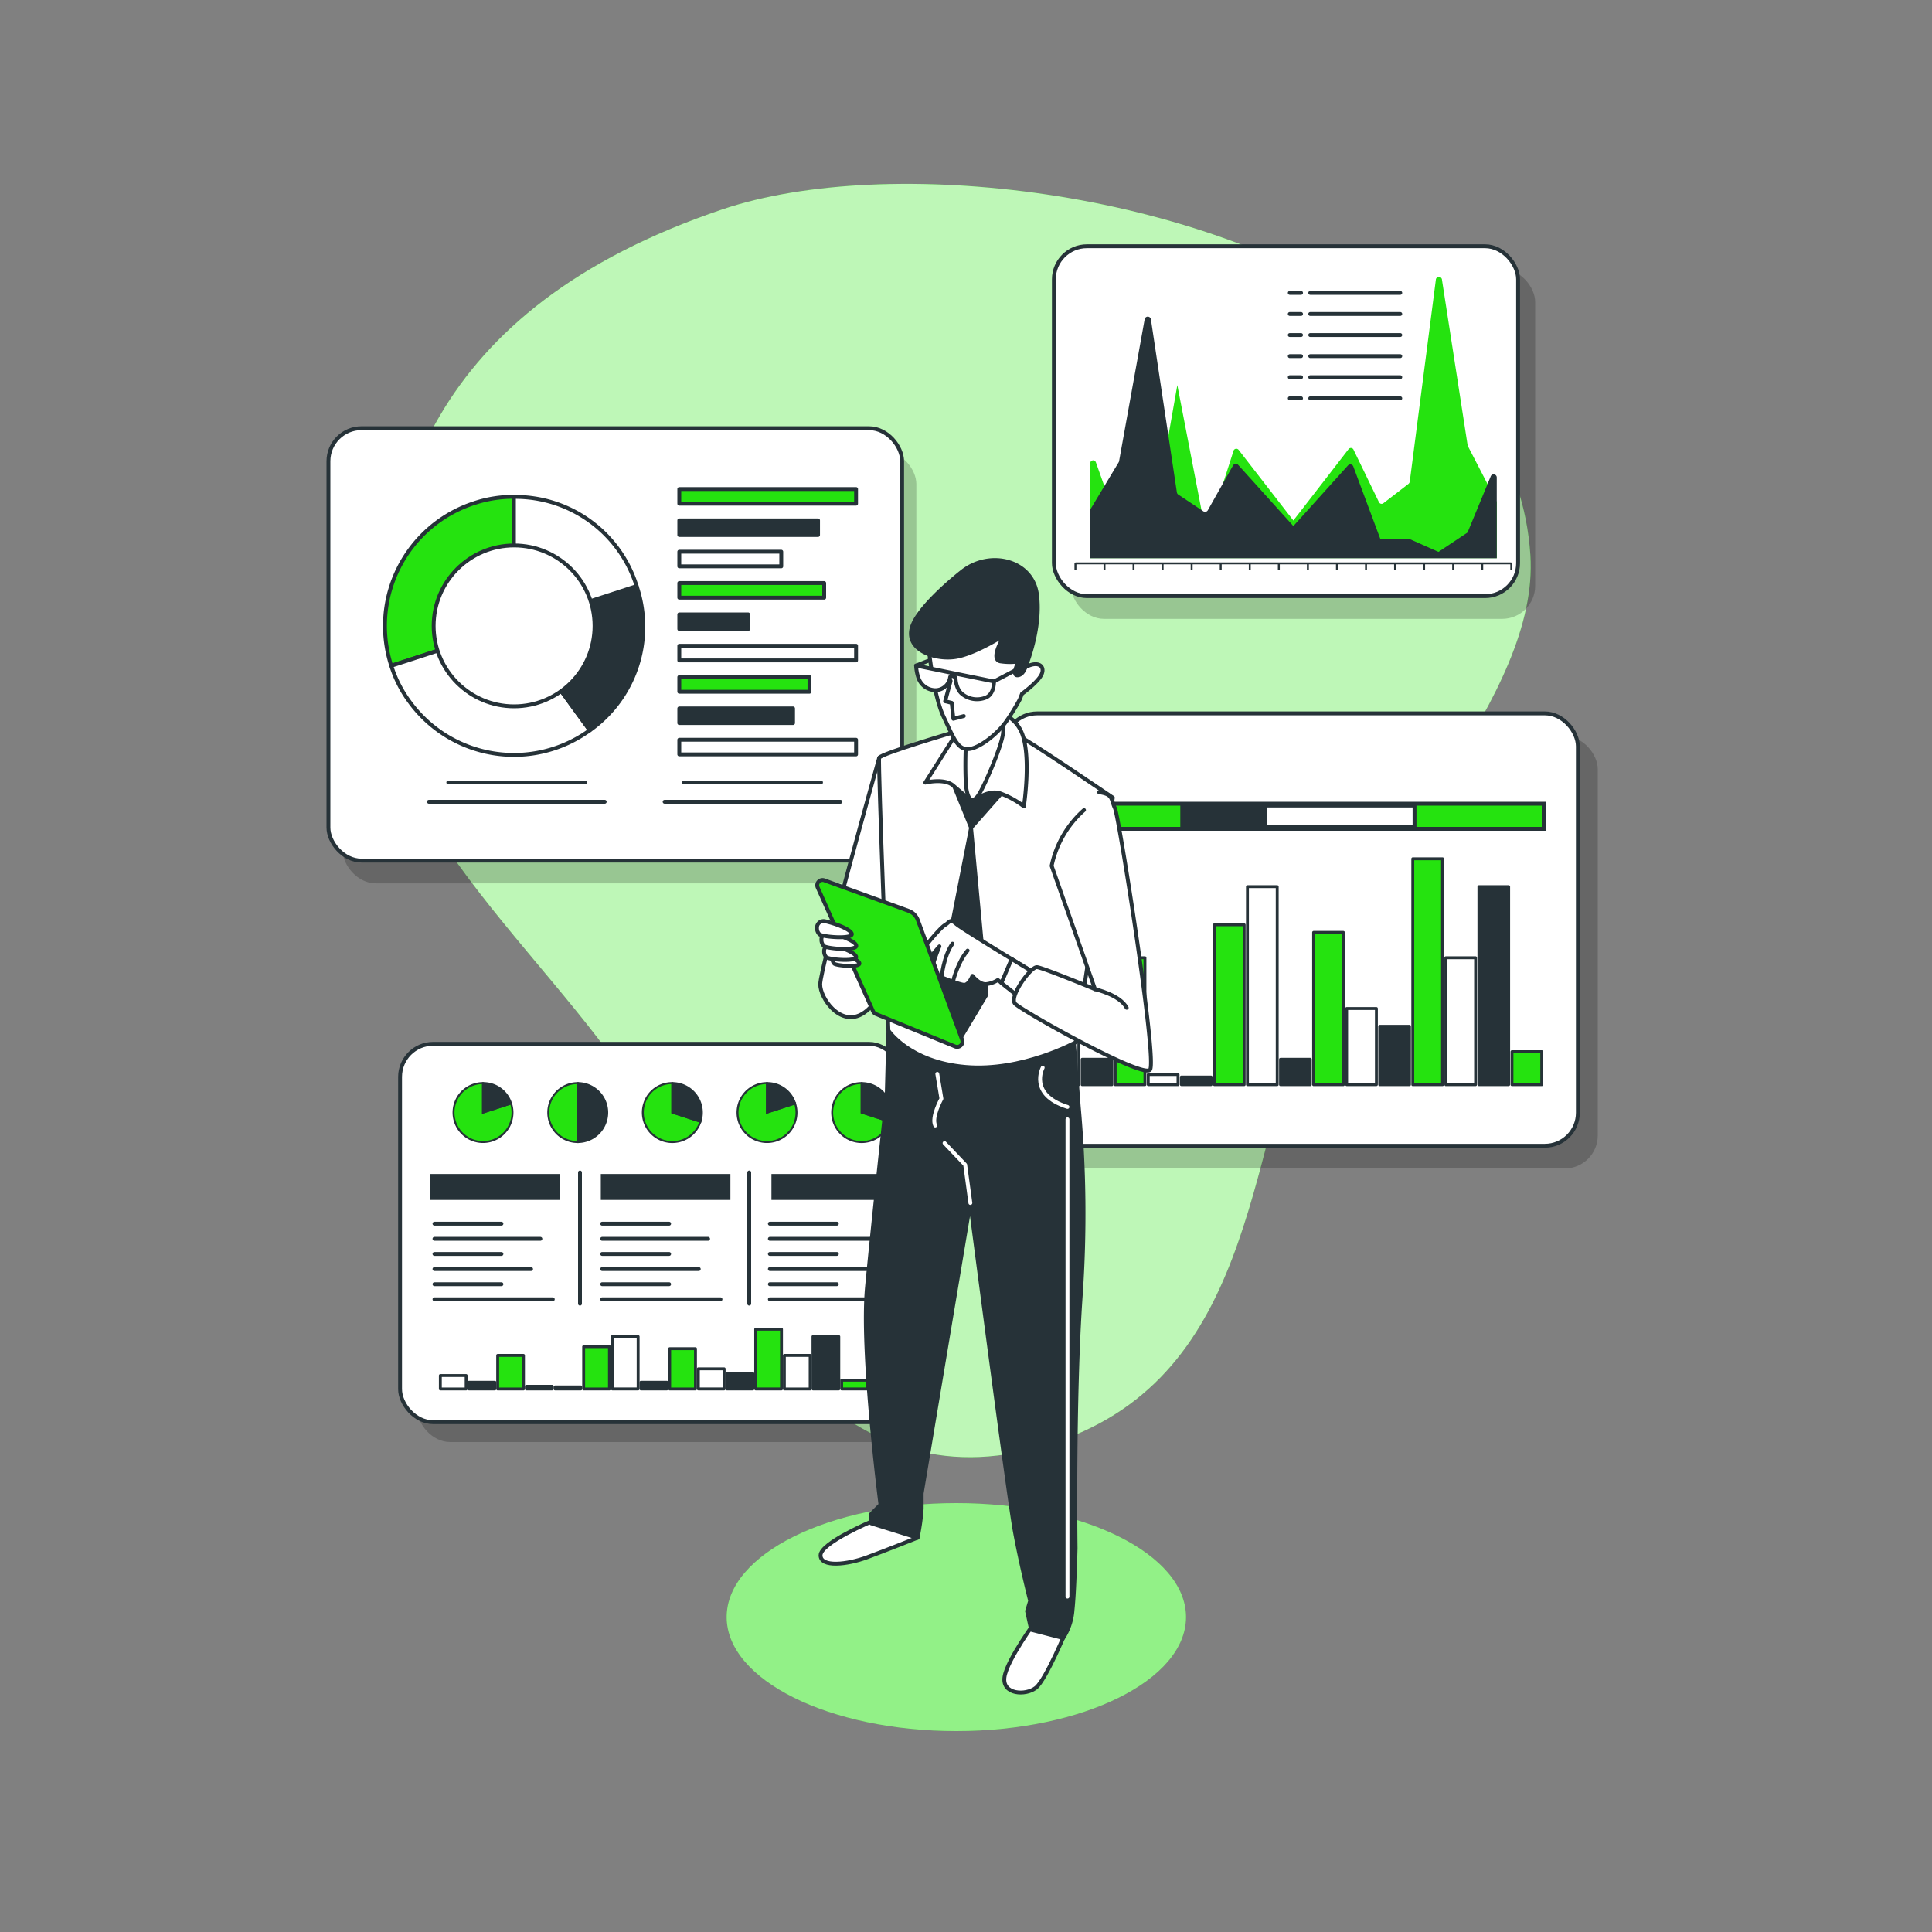 <svg xmlns="http://www.w3.org/2000/svg" viewBox="0 0 500 500"><rect x="0" y="0" width="500" height="500" fill="#808080" stroke="none"/><g id="freepik--background-simple--inject-69"><path d="M358.82,83C311.06,48.7,229.53,39.83,187,54.17,110.3,80.05,98,130.34,98.83,175.3s58.46,83.57,73.8,122.87,43.47,92.13,97.8,75.95,52-74.68,68.46-114.18,59.51-80,57.17-116.26C394.43,118.36,379.92,98.21,358.82,83Z" style="fill:#25E30F"></path><path d="M358.82,83C311.06,48.7,229.53,39.83,187,54.17,110.3,80.05,98,130.34,98.83,175.3s58.46,83.57,73.8,122.87,43.47,92.13,97.8,75.95,52-74.68,68.46-114.18,59.51-80,57.17-116.26C394.43,118.36,379.92,98.21,358.82,83Z" style="fill:#fff;opacity:0.7"></path></g><g id="freepik--Charts--inject-69"><rect x="88.68" y="116.71" width="148.47" height="111.9" rx="8.55" style="opacity:0.2"></rect><rect x="85" y="110.82" width="148.47" height="111.9" rx="8.55" style="fill:#fff;stroke:#263238;stroke-linecap:round;stroke-linejoin:round"></rect><path d="M133,162,101.26,172.3a33.4,33.4,0,0,1,21.44-42.08A31.71,31.71,0,0,1,133,128.58Z" style="fill:#25E30F;stroke:#263238;stroke-linecap:round;stroke-linejoin:round"></path><path d="M133,162l19.63,27A33.39,33.39,0,0,1,106,181.61a31.75,31.75,0,0,1-4.74-9.31Z" style="fill:#fff;stroke:#263238;stroke-linecap:round;stroke-linejoin:round"></path><path d="M133,162l31.76-10.32A32.87,32.87,0,0,1,152.65,189Z" style="fill:#263238;stroke:#263238;stroke-linecap:round;stroke-linejoin:round"></path><path d="M133,162v-33.4a32.88,32.88,0,0,1,31.76,23.08Z" style="fill:#fff;stroke:#263238;stroke-linecap:round;stroke-linejoin:round"></path><circle cx="133.05" cy="161.98" r="20.82" style="fill:#fff;stroke:#263238;stroke-linecap:round;stroke-linejoin:round"></circle><rect x="175.8" y="126.56" width="45.75" height="3.79" style="fill:#25E30F;stroke:#263238;stroke-linecap:round;stroke-linejoin:round"></rect><rect x="175.8" y="134.67" width="35.91" height="3.79" style="fill:#263238;stroke:#263238;stroke-linecap:round;stroke-linejoin:round"></rect><rect x="175.8" y="142.78" width="26.39" height="3.79" style="fill:#fff;stroke:#263238;stroke-linecap:round;stroke-linejoin:round"></rect><rect x="175.8" y="150.89" width="37.5" height="3.79" style="fill:#25E30F;stroke:#263238;stroke-linecap:round;stroke-linejoin:round"></rect><rect x="175.8" y="159" width="17.82" height="3.79" style="fill:#263238;stroke:#263238;stroke-linecap:round;stroke-linejoin:round"></rect><rect x="175.8" y="167.12" width="45.75" height="3.79" style="fill:#fff;stroke:#263238;stroke-linecap:round;stroke-linejoin:round"></rect><rect x="175.8" y="175.23" width="33.69" height="3.79" style="fill:#25E30F;stroke:#263238;stroke-linecap:round;stroke-linejoin:round"></rect><rect x="175.8" y="183.34" width="29.44" height="3.79" style="fill:#263238;stroke:#263238;stroke-linecap:round;stroke-linejoin:round"></rect><rect x="175.8" y="191.45" width="45.75" height="3.79" style="fill:#fff;stroke:#263238;stroke-linecap:round;stroke-linejoin:round"></rect><line x1="116.02" y1="202.5" x2="151.48" y2="202.5" style="fill:none;stroke:#263238;stroke-linecap:round;stroke-linejoin:round"></line><line x1="111" y1="207.5" x2="156.5" y2="207.5" style="fill:none;stroke:#263238;stroke-linecap:round;stroke-linejoin:round"></line><line x1="177.02" y1="202.5" x2="212.48" y2="202.5" style="fill:none;stroke:#263238;stroke-linecap:round;stroke-linejoin:round"></line><line x1="172" y1="207.5" x2="217.5" y2="207.5" style="fill:none;stroke:#263238;stroke-linecap:round;stroke-linejoin:round"></line><rect x="107.96" y="275.28" width="129.92" height="97.92" rx="8.55" style="opacity:0.2"></rect><rect x="103.54" y="270.14" width="129.92" height="97.92" rx="8.55" style="fill:#fff;stroke:#263238;stroke-linecap:round;stroke-linejoin:round"></rect><line x1="112.44" y1="316.69" x2="129.77" y2="316.69" style="fill:none;stroke:#263238;stroke-linecap:round;stroke-linejoin:round"></line><line x1="112.44" y1="320.61" x2="139.85" y2="320.61" style="fill:none;stroke:#263238;stroke-linecap:round;stroke-linejoin:round"></line><line x1="112.44" y1="324.52" x2="129.77" y2="324.52" style="fill:none;stroke:#263238;stroke-linecap:round;stroke-linejoin:round"></line><line x1="112.44" y1="328.43" x2="137.44" y2="328.43" style="fill:none;stroke:#263238;stroke-linecap:round;stroke-linejoin:round"></line><line x1="112.44" y1="332.35" x2="129.77" y2="332.35" style="fill:none;stroke:#263238;stroke-linecap:round;stroke-linejoin:round"></line><line x1="112.44" y1="336.26" x2="143.06" y2="336.26" style="fill:none;stroke:#263238;stroke-linecap:round;stroke-linejoin:round"></line><line x1="155.84" y1="316.69" x2="173.17" y2="316.69" style="fill:none;stroke:#263238;stroke-linecap:round;stroke-linejoin:round"></line><line x1="155.84" y1="320.61" x2="183.25" y2="320.61" style="fill:none;stroke:#263238;stroke-linecap:round;stroke-linejoin:round"></line><line x1="155.84" y1="324.52" x2="173.17" y2="324.52" style="fill:none;stroke:#263238;stroke-linecap:round;stroke-linejoin:round"></line><line x1="155.84" y1="328.43" x2="180.84" y2="328.43" style="fill:none;stroke:#263238;stroke-linecap:round;stroke-linejoin:round"></line><line x1="155.84" y1="332.35" x2="173.17" y2="332.35" style="fill:none;stroke:#263238;stroke-linecap:round;stroke-linejoin:round"></line><line x1="155.84" y1="336.26" x2="186.46" y2="336.26" style="fill:none;stroke:#263238;stroke-linecap:round;stroke-linejoin:round"></line><line x1="199.24" y1="316.69" x2="216.57" y2="316.69" style="fill:none;stroke:#263238;stroke-linecap:round;stroke-linejoin:round"></line><line x1="199.24" y1="320.61" x2="226.64" y2="320.61" style="fill:none;stroke:#263238;stroke-linecap:round;stroke-linejoin:round"></line><line x1="199.24" y1="324.52" x2="216.57" y2="324.52" style="fill:none;stroke:#263238;stroke-linecap:round;stroke-linejoin:round"></line><line x1="199.24" y1="328.43" x2="224.23" y2="328.43" style="fill:none;stroke:#263238;stroke-linecap:round;stroke-linejoin:round"></line><line x1="199.24" y1="332.35" x2="216.57" y2="332.35" style="fill:none;stroke:#263238;stroke-linecap:round;stroke-linejoin:round"></line><line x1="199.24" y1="336.26" x2="229.86" y2="336.26" style="fill:none;stroke:#263238;stroke-linecap:round;stroke-linejoin:round"></line><rect x="111.33" y="303.83" width="33.54" height="6.71" style="fill:#263238"></rect><rect x="155.49" y="303.83" width="33.54" height="6.71" style="fill:#263238"></rect><rect x="199.65" y="303.83" width="33.54" height="6.71" style="fill:#263238"></rect><line x1="150.1" y1="303.44" x2="150.1" y2="337.39" style="fill:none;stroke:#263238;stroke-linecap:round;stroke-linejoin:round"></line><line x1="193.9" y1="303.44" x2="193.9" y2="337.39" style="fill:none;stroke:#263238;stroke-linecap:round;stroke-linejoin:round"></line><path d="M125,287.93l7.26-2.36a7.63,7.63,0,1,1-9.62-4.9,7.28,7.28,0,0,1,2.36-.37Z" style="fill:#25E30F;stroke:#263238;stroke-miterlimit:10;stroke-width:0.5px"></path><path d="M125,287.93V280.3a7.51,7.51,0,0,1,7.26,5.27Z" style="fill:#263238;stroke:#263238;stroke-miterlimit:10;stroke-width:0.5px"></path><path d="M198.5,287.93l7.26-2.36a7.63,7.63,0,1,1-9.61-4.9,7.22,7.22,0,0,1,2.35-.37Z" style="fill:#25E30F;stroke:#263238;stroke-miterlimit:10;stroke-width:0.5px"></path><path d="M198.5,287.93V280.3a7.5,7.5,0,0,1,7.26,5.27Z" style="fill:#263238;stroke:#263238;stroke-miterlimit:10;stroke-width:0.5px"></path><path d="M149.52,287.93v7.63a7.63,7.63,0,1,1,0-15.26h0Z" style="fill:#25E30F;stroke:#263238;stroke-miterlimit:10;stroke-width:0.5px"></path><path d="M149.52,287.93V280.3a7.63,7.63,0,1,1,0,15.26h0Z" style="fill:#263238;stroke:#263238;stroke-miterlimit:10;stroke-width:0.5px"></path><path d="M174,287.93l7.26,2.36a7.63,7.63,0,1,1-14.52-4.72A7.51,7.51,0,0,1,174,280.3Z" style="fill:#25E30F;stroke:#263238;stroke-miterlimit:10;stroke-width:0.5px"></path><path d="M174,287.93V280.3a7.63,7.63,0,0,1,7.64,7.63,7.29,7.29,0,0,1-.38,2.36Z" style="fill:#263238;stroke:#263238;stroke-miterlimit:10;stroke-width:0.5px"></path><path d="M223,287.93l7.26,2.36a7.63,7.63,0,1,1-14.52-4.72A7.51,7.51,0,0,1,223,280.3Z" style="fill:#25E30F;stroke:#263238;stroke-miterlimit:10;stroke-width:0.5px"></path><path d="M223,287.93V280.3a7.62,7.62,0,0,1,7.63,7.63,7.28,7.28,0,0,1-.37,2.36Z" style="fill:#263238;stroke:#263238;stroke-miterlimit:10;stroke-width:0.5px"></path><rect x="217.82" y="357.2" width="6.68" height="2.26" style="fill:#25E30F;stroke:#263238;stroke-linecap:round;stroke-linejoin:round;stroke-width:0.75px"></rect><rect x="210.4" y="345.91" width="6.68" height="13.55" style="fill:#263238;stroke:#263238;stroke-linecap:round;stroke-linejoin:round;stroke-width:0.75px"></rect><rect x="202.99" y="350.78" width="6.68" height="8.69" style="fill:#fff;stroke:#263238;stroke-linecap:round;stroke-linejoin:round;stroke-width:0.75px"></rect><rect x="195.57" y="344" width="6.68" height="15.46" style="fill:#25E30F;stroke:#263238;stroke-linecap:round;stroke-linejoin:round;stroke-width:0.75px"></rect><rect x="188.15" y="355.47" width="6.68" height="4" style="fill:#263238;stroke:#263238;stroke-linecap:round;stroke-linejoin:round;stroke-width:0.75px"></rect><rect x="180.73" y="354.25" width="6.68" height="5.21" style="fill:#fff;stroke:#263238;stroke-linecap:round;stroke-linejoin:round;stroke-width:0.75px"></rect><rect x="173.31" y="349.04" width="6.68" height="10.43" style="fill:#25E30F;stroke:#263238;stroke-linecap:round;stroke-linejoin:round;stroke-width:0.75px"></rect><rect x="165.89" y="357.73" width="6.68" height="1.74" style="fill:#263238;stroke:#263238;stroke-linecap:round;stroke-linejoin:round;stroke-width:0.75px"></rect><rect x="158.47" y="345.91" width="6.68" height="13.55" style="fill:#fff;stroke:#263238;stroke-linecap:round;stroke-linejoin:round;stroke-width:0.75px"></rect><rect x="151.05" y="348.52" width="6.68" height="10.95" style="fill:#25E30F;stroke:#263238;stroke-linecap:round;stroke-linejoin:round;stroke-width:0.75px"></rect><rect x="143.64" y="358.94" width="6.68" height="0.52" style="fill:#263238;stroke:#263238;stroke-linecap:round;stroke-linejoin:round;stroke-width:0.75px"></rect><rect x="136.22" y="358.77" width="6.68" height="0.69" style="fill:#fff;stroke:#263238;stroke-linecap:round;stroke-linejoin:round;stroke-width:0.75px"></rect><rect x="128.8" y="350.78" width="6.68" height="8.69" style="fill:#25E30F;stroke:#263238;stroke-linecap:round;stroke-linejoin:round;stroke-width:0.75px"></rect><rect x="121.38" y="357.73" width="6.68" height="1.74" style="fill:#263238;stroke:#263238;stroke-linecap:round;stroke-linejoin:round;stroke-width:0.75px"></rect><rect x="113.96" y="355.99" width="6.68" height="3.48" style="fill:#fff;stroke:#263238;stroke-linecap:round;stroke-linejoin:round;stroke-width:0.75px"></rect><rect x="265.03" y="190.5" width="148.47" height="111.9" rx="8.55" style="opacity:0.2"></rect><rect x="259.88" y="184.62" width="148.47" height="111.9" rx="8.55" style="fill:#fff;stroke:#263238;stroke-linecap:round;stroke-linejoin:round"></rect><rect x="391.3" y="272.17" width="7.7" height="8.54" style="fill:#25E30F;stroke:#263238;stroke-linecap:round;stroke-linejoin:round;stroke-width:0.75px"></rect><rect x="382.74" y="229.47" width="7.7" height="51.23" style="fill:#263238;stroke:#263238;stroke-linecap:round;stroke-linejoin:round;stroke-width:0.75px"></rect><rect x="374.18" y="247.87" width="7.7" height="32.84" style="fill:#fff;stroke:#263238;stroke-linecap:round;stroke-linejoin:round;stroke-width:0.75px"></rect><rect x="365.63" y="222.25" width="7.7" height="58.46" style="fill:#25E30F;stroke:#263238;stroke-linecap:round;stroke-linejoin:round;stroke-width:0.75px"></rect><rect x="357.07" y="265.6" width="7.7" height="15.11" style="fill:#263238;stroke:#263238;stroke-linecap:round;stroke-linejoin:round;stroke-width:0.75px"></rect><rect x="348.51" y="261" width="7.7" height="19.7" style="fill:#fff;stroke:#263238;stroke-linecap:round;stroke-linejoin:round;stroke-width:0.75px"></rect><rect x="339.96" y="241.3" width="7.7" height="39.41" style="fill:#25E30F;stroke:#263238;stroke-linecap:round;stroke-linejoin:round;stroke-width:0.75px"></rect><rect x="331.4" y="274.14" width="7.7" height="6.57" style="fill:#263238;stroke:#263238;stroke-linecap:round;stroke-linejoin:round;stroke-width:0.75px"></rect><rect x="322.84" y="229.47" width="7.7" height="51.23" style="fill:#fff;stroke:#263238;stroke-linecap:round;stroke-linejoin:round;stroke-width:0.75px"></rect><rect x="314.29" y="239.33" width="7.7" height="41.38" style="fill:#25E30F;stroke:#263238;stroke-linecap:round;stroke-linejoin:round;stroke-width:0.75px"></rect><rect x="305.73" y="278.73" width="7.7" height="1.97" style="fill:#263238;stroke:#263238;stroke-linecap:round;stroke-linejoin:round;stroke-width:0.75px"></rect><rect x="297.17" y="278.08" width="7.7" height="2.63" style="fill:#fff;stroke:#263238;stroke-linecap:round;stroke-linejoin:round;stroke-width:0.75px"></rect><rect x="288.61" y="247.87" width="7.7" height="32.84" style="fill:#25E30F;stroke:#263238;stroke-linecap:round;stroke-linejoin:round;stroke-width:0.75px"></rect><rect x="280.06" y="274.14" width="7.7" height="6.57" style="fill:#263238;stroke:#263238;stroke-linecap:round;stroke-linejoin:round;stroke-width:0.75px"></rect><rect x="271.5" y="267.57" width="7.7" height="13.14" style="fill:#fff;stroke:#263238;stroke-linecap:round;stroke-linejoin:round;stroke-width:0.75px"></rect><rect x="272.5" y="208" width="127" height="6.5" style="fill:#25E30F;stroke:#263238;stroke-miterlimit:10"></rect><rect x="305.96" y="208.47" width="20.6" height="5.55" style="fill:#263238;stroke:#263238;stroke-miterlimit:10"></rect><rect x="327.39" y="208.47" width="38.69" height="5.55" style="fill:#fff;stroke:#263238;stroke-miterlimit:10"></rect><rect x="277.16" y="69.61" width="120.14" height="90.55" rx="8.55" style="opacity:0.2"></rect><rect x="272.74" y="63.73" width="120.14" height="90.55" rx="8.55" style="fill:#fff;stroke:#263238;stroke-linecap:round;stroke-linejoin:round"></rect><line x1="278.32" y1="145.8" x2="391.12" y2="145.8" style="fill:none;stroke:#263238;stroke-miterlimit:10;stroke-width:0.5px"></line><line x1="278.32" y1="145.8" x2="278.32" y2="147.47" style="fill:none;stroke:#263238;stroke-miterlimit:10;stroke-width:0.5px"></line><line x1="285.84" y1="145.8" x2="285.84" y2="147.47" style="fill:none;stroke:#263238;stroke-miterlimit:10;stroke-width:0.5px"></line><line x1="293.36" y1="145.8" x2="293.36" y2="147.47" style="fill:none;stroke:#263238;stroke-miterlimit:10;stroke-width:0.5px"></line><line x1="300.88" y1="145.8" x2="300.88" y2="147.47" style="fill:none;stroke:#263238;stroke-miterlimit:10;stroke-width:0.5px"></line><line x1="308.4" y1="145.8" x2="308.4" y2="147.47" style="fill:none;stroke:#263238;stroke-miterlimit:10;stroke-width:0.5px"></line><line x1="315.92" y1="145.8" x2="315.92" y2="147.47" style="fill:none;stroke:#263238;stroke-miterlimit:10;stroke-width:0.5px"></line><line x1="323.44" y1="145.8" x2="323.44" y2="147.47" style="fill:none;stroke:#263238;stroke-miterlimit:10;stroke-width:0.5px"></line><line x1="330.96" y1="145.8" x2="330.96" y2="147.47" style="fill:none;stroke:#263238;stroke-miterlimit:10;stroke-width:0.5px"></line><line x1="338.48" y1="145.8" x2="338.48" y2="147.47" style="fill:none;stroke:#263238;stroke-miterlimit:10;stroke-width:0.5px"></line><line x1="346" y1="145.8" x2="346" y2="147.47" style="fill:none;stroke:#263238;stroke-miterlimit:10;stroke-width:0.5px"></line><line x1="353.52" y1="145.8" x2="353.52" y2="147.47" style="fill:none;stroke:#263238;stroke-miterlimit:10;stroke-width:0.5px"></line><line x1="361.04" y1="145.8" x2="361.04" y2="147.47" style="fill:none;stroke:#263238;stroke-miterlimit:10;stroke-width:0.5px"></line><line x1="368.56" y1="145.8" x2="368.56" y2="147.47" style="fill:none;stroke:#263238;stroke-miterlimit:10;stroke-width:0.5px"></line><line x1="376.08" y1="145.8" x2="376.08" y2="147.47" style="fill:none;stroke:#263238;stroke-miterlimit:10;stroke-width:0.5px"></line><line x1="383.6" y1="145.8" x2="383.6" y2="147.47" style="fill:none;stroke:#263238;stroke-miterlimit:10;stroke-width:0.5px"></line><line x1="391.12" y1="145.8" x2="391.12" y2="147.47" style="fill:none;stroke:#263238;stroke-miterlimit:10;stroke-width:0.5px"></line><path d="M282.08,144.44H387.36V129.89l-7.45-14.4a1.19,1.19,0,0,1-.1-.32l-6.62-42.71a.8.8,0,0,0-1.6,0l-6.74,52.14a1,1,0,0,1-.35.64l-6.49,5a.76.76,0,0,1-1.16-.33l-6.54-13.49a.75.75,0,0,0-1.31-.17L342.24,125l-7.52,9.7L327.2,125l-6.63-8.55a.76.76,0,0,0-1.36.3l-7,21.83-7.52-38.91-7.52,42.79-7.52-5.82-6-16.9c-.34-1-1.56-.68-1.56.36Z" style="fill:#25E30F"></path><path d="M387.36,144.47H282.08V132l7.44-12.38a.73.73,0,0,0,.1-.28l6.62-36.73a.82.82,0,0,1,1.61,0l6.73,44.84a.86.86,0,0,0,.36.55l6.49,4.32a.81.81,0,0,0,1.16-.28l6.53-11.6a.81.81,0,0,1,1.31-.14l6.77,7.5,7.52,8.34,7.52-8.34,6.62-7.35a.82.82,0,0,1,1.37.26l7,18.77h7.52l7.52,3.34,7.52-5,6-14.53a.81.81,0,0,1,1.57.31Z" style="fill:#263238"></path><line x1="339.09" y1="75.8" x2="362.39" y2="75.8" style="fill:none;stroke:#263238;stroke-linecap:round;stroke-linejoin:round"></line><line x1="339.09" y1="81.26" x2="362.39" y2="81.26" style="fill:none;stroke:#263238;stroke-linecap:round;stroke-linejoin:round"></line><line x1="339.09" y1="86.71" x2="362.39" y2="86.71" style="fill:none;stroke:#263238;stroke-linecap:round;stroke-linejoin:round"></line><line x1="339.09" y1="92.17" x2="362.39" y2="92.17" style="fill:none;stroke:#263238;stroke-linecap:round;stroke-linejoin:round"></line><line x1="339.09" y1="97.62" x2="362.39" y2="97.62" style="fill:none;stroke:#263238;stroke-linecap:round;stroke-linejoin:round"></line><line x1="339.09" y1="103.08" x2="362.39" y2="103.08" style="fill:none;stroke:#263238;stroke-linecap:round;stroke-linejoin:round"></line><line x1="333.79" y1="75.8" x2="336.71" y2="75.8" style="fill:none;stroke:#263238;stroke-linecap:round;stroke-linejoin:round"></line><line x1="333.79" y1="81.26" x2="336.71" y2="81.26" style="fill:none;stroke:#263238;stroke-linecap:round;stroke-linejoin:round"></line><line x1="333.79" y1="86.71" x2="336.71" y2="86.71" style="fill:none;stroke:#263238;stroke-linecap:round;stroke-linejoin:round"></line><line x1="333.79" y1="92.17" x2="336.71" y2="92.17" style="fill:none;stroke:#263238;stroke-linecap:round;stroke-linejoin:round"></line><line x1="333.79" y1="97.62" x2="336.71" y2="97.62" style="fill:none;stroke:#263238;stroke-linecap:round;stroke-linejoin:round"></line><line x1="333.79" y1="103.08" x2="336.71" y2="103.08" style="fill:none;stroke:#263238;stroke-linecap:round;stroke-linejoin:round"></line></g><g id="freepik--Shadow--inject-69"><ellipse cx="247.5" cy="418.5" rx="59.44" ry="29.5" style="fill:#25E30F"></ellipse><ellipse cx="247.5" cy="418.5" rx="59.44" ry="29.5" style="fill:#fff;opacity:0.5"></ellipse></g><g id="freepik--Character--inject-69"><path d="M227.53,196.12s-15.26,54.43-15.26,58.62c0,3.57,5,10.7,10.52,7.84s6.77-11.76,6.77-11.76Z" style="fill:#fff;stroke:#263238;stroke-linecap:round;stroke-linejoin:round"></path><path d="M268.35,419.08s-7.81,10.55-8.4,15,5.45,4.8,8.11,2.73,8.2-15.57,8.2-15.57Z" style="fill:#fff;stroke:#263238;stroke-linecap:round;stroke-linejoin:round"></path><path d="M225.73,393.68s-13.37,5.62-13.37,8.83,6.95,2.4,12,.53,13.1-5.08,13.1-5.08S229.74,392.88,225.73,393.68Z" style="fill:#fff;stroke:#263238;stroke-linecap:round;stroke-linejoin:round"></path><path d="M229.92,266.68l-.45,17.38S226,315.88,224.39,333s3.48,56.42,3.48,56.42l-2.41,2.4v2.41l12,3.74a52.93,52.93,0,0,0,1.07-7.49v-4l12.57-75.13s9.89,75.94,11.5,84.76,4,18.18,4,18.18l-.8,2.67,1.06,4.82,8.29,2.14a15.24,15.24,0,0,0,2.41-7.22c.53-4.82.8-16.05.8-16.05s-.53-39,1.34-65.5a309.07,309.07,0,0,0-.54-48.93l-1.33-17.64A65.7,65.7,0,0,1,229.92,266.68Z" style="fill:#263238;stroke:#263238;stroke-linecap:round;stroke-linejoin:round"></path><polyline points="251.13 311.33 249.79 301.44 244.45 295.83" style="fill:none;stroke:#fff;stroke-linecap:round;stroke-linejoin:round"></polyline><path d="M269.85,276.31s-3.75,6.95,6.41,10.16" style="fill:none;stroke:#fff;stroke-linecap:round;stroke-linejoin:round"></path><line x1="276.26" y1="289.68" x2="276.26" y2="413.2" style="fill:none;stroke:#fff;stroke-linecap:round;stroke-linejoin:round"></line><path d="M242.57,277.91l1.07,6.42s-2.67,4.81-1.6,6.95" style="fill:none;stroke:#fff;stroke-linecap:round;stroke-linejoin:round"></path><path d="M247.93,189.18s-20.05,5.87-20.4,6.94,2.39,70.56,2.39,70.56,5.35,8.2,20,9.45,28.52-6.42,28.52-6.42L288,206.44s-23-15.69-24.6-16.05S252.39,187.93,247.93,189.18Z" style="fill:#fff;stroke:#263238;stroke-linecap:round;stroke-linejoin:round"></path><path d="M246.55,202.54l4.76,11.68,8.14-9.22s-.61-5.84-6-6.45A6.3,6.3,0,0,0,246.55,202.54Z" style="fill:#263238;stroke:#263238;stroke-linecap:round;stroke-linejoin:round"></path><path d="M247.93,189.18l-8.45,13.36s4.92-1.23,7.22.77,4.92,4.15,4.92,4.15,4-3.23,7.22-2.15a23.36,23.36,0,0,1,6.14,3.38s2-13.21-.61-19.2S253.46,181.34,247.93,189.18Z" style="fill:#fff;stroke:#263238;stroke-linecap:round;stroke-linejoin:round"></path><path d="M250.08,190.71a109.83,109.83,0,0,0-.15,11.68c.3,4.92,1.84,6,3.68,2.77s6-13.06,6-15.83a48.6,48.6,0,0,1,.3-5.22S253.46,191,250.08,190.71Z" style="fill:#fff;stroke:#263238;stroke-linecap:round;stroke-linejoin:round"></path><polygon points="251.31 214.22 243.32 254.93 248.7 268.45 255.31 257.39 251.31 214.22" style="fill:#263238;stroke:#263238;stroke-linecap:round;stroke-linejoin:round"></polygon><path d="M267,251.35s-18-10.87-19.6-12.29-1.61-.36-2.86.35-5.88,6.24-6.77,8-2.32,4.28-.53,4.64,3.21-3,3.21-3.57,2.67-3.56,2.67-3.56-2.67,6.41-1.78,6.95,6.95,3,8.2,3,2.13-2.32,2.13-2.32,1.79,2.32,3.57,2.14a6.91,6.91,0,0,0,3-1.07l6.06,4.81Z" style="fill:#fff;stroke:#263238;stroke-linecap:round;stroke-linejoin:round"></path><path d="M267,251.35s-2.24-1.35-5.2-3.16l-2.64,6.19,5.17,4.1Z" style="fill:#fff;stroke:#263238;stroke-linecap:round;stroke-linejoin:round"></path><path d="M243.64,253.14s.54-5.71,2.86-8.92" style="fill:none;stroke:#263238;stroke-linecap:round;stroke-linejoin:round"></path><path d="M246.67,253.85s1.25-5,3.75-7.84" style="fill:none;stroke:#263238;stroke-linecap:round;stroke-linejoin:round"></path><path d="M280.54,209.65a26.47,26.47,0,0,0-8.38,14.43L283.39,256s-13.37-5.53-15-5.7-7.31,7.66-5.7,9.44,33,19.43,34.93,17.11-8-65.41-9.09-67.73-.35-3.56-4.1-4.1" style="fill:#fff;stroke:#263238;stroke-linecap:round;stroke-linejoin:round"></path><path d="M283.39,256s6.42,1.43,8.2,4.81" style="fill:#fff;stroke:#263238;stroke-linecap:round;stroke-linejoin:round"></path><path d="M211.63,229.71l14.32,32a1.44,1.44,0,0,0,.73.71l20.49,8.4A1.37,1.37,0,0,0,249,269.1l-11.47-31a4,4,0,0,0-2.38-2.37l-21.78-7.89A1.37,1.37,0,0,0,211.63,229.71Z" style="fill:#25E30F;stroke:#263238;stroke-linecap:round;stroke-linejoin:round"></path><path d="M217,246.77a1.31,1.31,0,0,0-1.57,1.4,1.77,1.77,0,0,0,.49,1.24c.79.56,6.72,1,6.49-.12C222.26,248.42,219.2,247.2,217,246.77Z" style="fill:#fff;stroke:#263238;stroke-linecap:round;stroke-linejoin:round"></path><path d="M215.15,244.61a1.56,1.56,0,0,0-1.87,1.66,2.08,2.08,0,0,0,.59,1.47c.93.66,8,1.19,7.7-.14C221.36,246.57,217.73,245.12,215.15,244.61Z" style="fill:#fff;stroke:#263238;stroke-linecap:round;stroke-linejoin:round"></path><path d="M214.59,241.43a1.7,1.7,0,0,0-2,1.81,2.28,2.28,0,0,0,.64,1.6c1,.72,8.66,1.3,8.37-.14C221.35,243.57,217.4,242,214.59,241.43Z" style="fill:#fff;stroke:#263238;stroke-linecap:round;stroke-linejoin:round"></path><path d="M213.44,238.4a1.7,1.7,0,0,0-2,1.81,2.19,2.19,0,0,0,.64,1.6c1,.72,8.66,1.3,8.37-.14C220.19,240.54,216.25,239,213.44,238.4Z" style="fill:#fff;stroke:#263238;stroke-linecap:round;stroke-linejoin:round"></path><path d="M240.33,167.6s1.2,12.24,3.88,17.91,3.58,8.35,6.27,8.35,7.76-3.88,10.14-7.46a58.2,58.2,0,0,0,3.29-5.37l.59-1.49s4.18-3,5.08-5.07-.9-3.58-4.18-1.79c0,0,1.19-9.25-1.2-14.92S243.62,157.46,240.33,167.6Z" style="fill:#fff;stroke:#263238;stroke-miterlimit:10"></path><path d="M237.08,172.25l20.16,4.11s.14,3.13-2,4.12a6.09,6.09,0,0,1-6.39-1c-1.56-1.42-1.56-4.12-1.56-4.12s-1.28-1-1.42,0a3.85,3.85,0,0,1-3.94,3.26,4.74,4.74,0,0,1-4.24-3.16A12.08,12.08,0,0,1,237.08,172.25Z" style="fill:#fff;stroke:#263238;stroke-linecap:round;stroke-linejoin:round"></path><line x1="257.24" y1="176.36" x2="265.62" y2="171.96" style="fill:none;stroke:#263238;stroke-linecap:round;stroke-linejoin:round"></line><line x1="237.08" y1="172.25" x2="240.34" y2="170.97" style="fill:none;stroke:#263238;stroke-linecap:round;stroke-linejoin:round"></line><polyline points="246.02 176.22 244.6 181.48 246.31 181.9 246.73 186.02 249.43 185.31" style="fill:#fff;stroke:#263238;stroke-linecap:round;stroke-linejoin:round"></polyline><path d="M249,147.91s-11.94,9.25-13.13,14.92,6.56,8.06,11.64,7.16S260,164.32,260,164.32s-4.18,6.57-.9,6.86a15.68,15.68,0,0,0,4.48,0s-1.79,3.59-.3,3.59,2.09-2.09,2.09-2.09,4.18-9.85,3-18.8S256.15,142.24,249,147.91Z" style="fill:#263238;stroke:#263238;stroke-miterlimit:10"></path></g></svg>